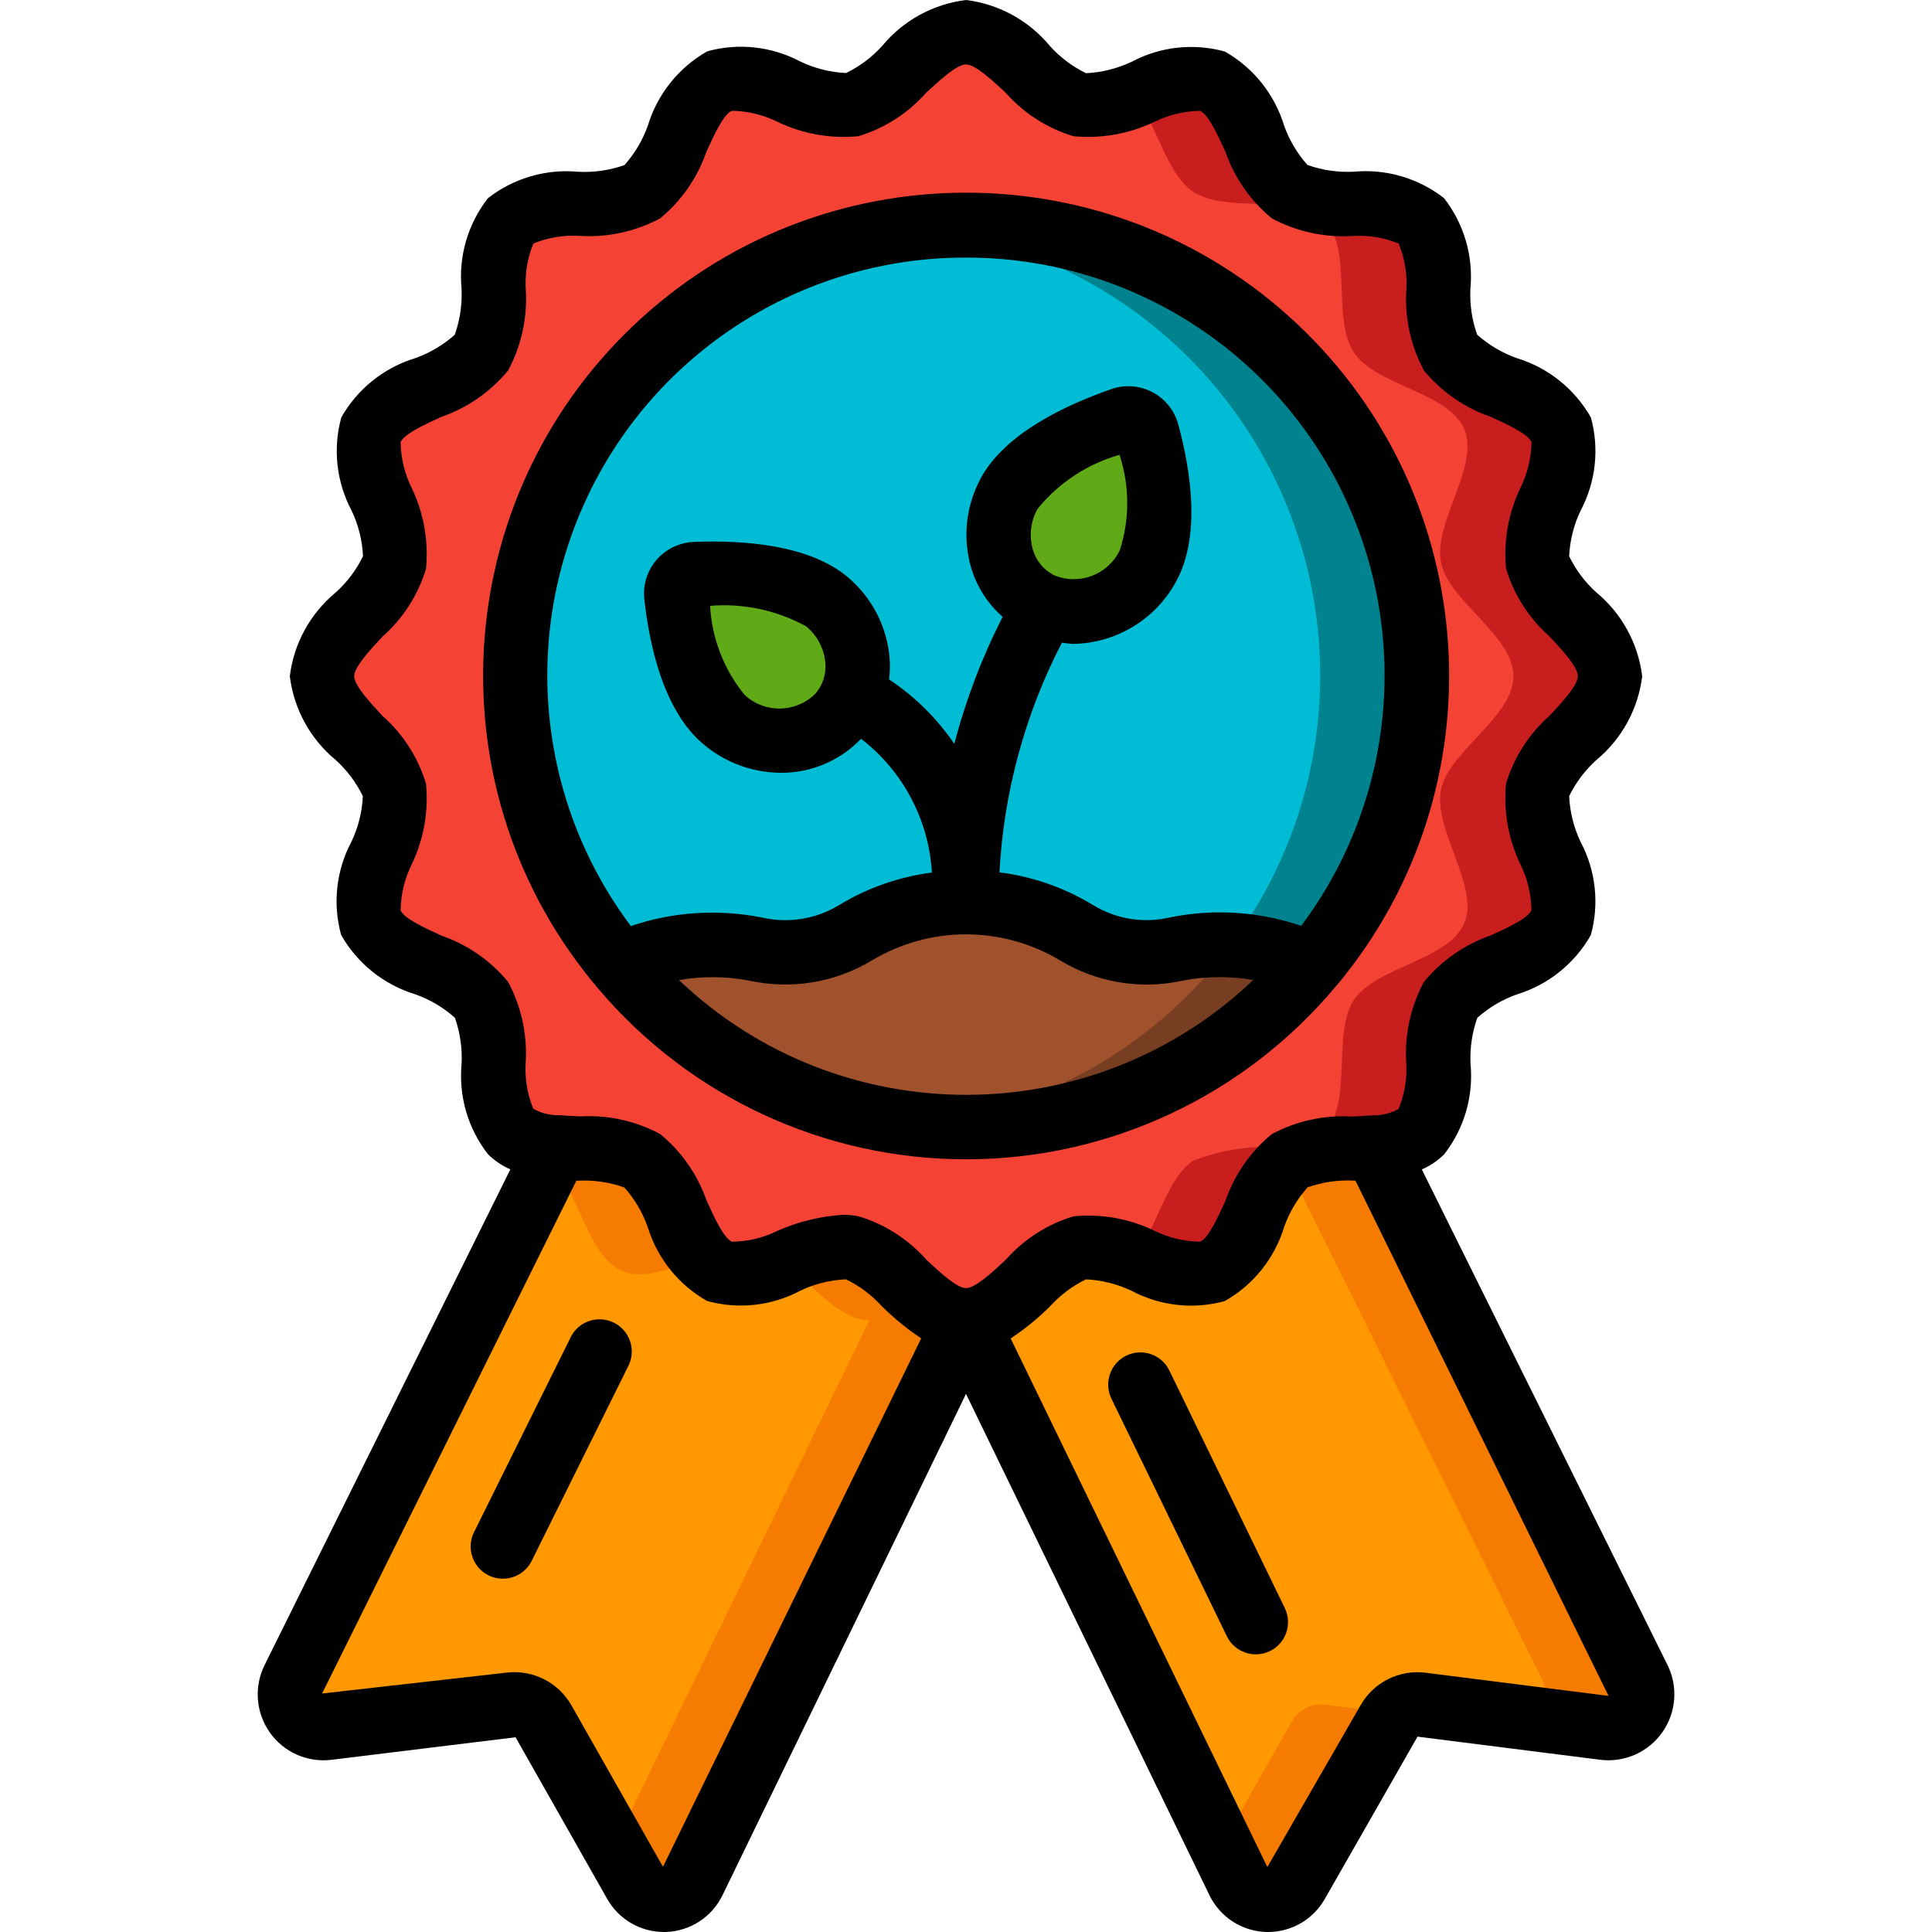 <svg height="512" viewBox="0 0 44 60" width="512" xmlns="http://www.w3.org/2000/svg"><g id="Page-1" fill="none" fill-rule="evenodd"><g id="076---Organic-Award" fill-rule="nonzero"><path id="Shape" d="m40.48 28.66c-.48 1.16-2.74 1.36-3.43 2.39s-.03 3.21-.91 4.09c-.406.33-.917.504-1.44.49-.903-.056-1.808.087-2.65.42-1.03.69-1.23 2.95-2.39 3.43-1.14.47-2.89-.97-4.13-.73-1.2.24-2.26 2.25-3.53 2.25s-2.33-2.01-3.53-2.25c-1.24-.24-2.99 1.2-4.13.73-1.16-.48-1.36-2.74-2.39-3.43-.842-.333-1.747-.476-2.65-.42-.523.014-1.034-.16-1.44-.49-.88-.88-.21-3.05-.91-4.09s-2.95-1.23-3.43-2.39c-.47-1.14.97-2.89.73-4.13-.24-1.2-2.25-2.26-2.25-3.53s2.01-2.33 2.25-3.53c.24-1.24-1.2-2.99-.73-4.13.48-1.16 2.74-1.36 3.43-2.39s.03-3.21.91-4.09 3.05-.21 4.09-.91 1.23-2.95 2.39-3.43c1.14-.47 2.89.97 4.13.73 1.2-.24 2.26-2.25 3.53-2.25s2.33 2.01 3.53 2.25c1.24.24 2.99-1.2 4.13-.73 1.16.48 1.36 2.74 2.39 3.43s3.21.03 4.09.91.21 3.05.91 4.09 2.95 1.23 3.43 2.39c.47 1.14-.97 2.89-.73 4.13.24 1.2 2.25 2.26 2.25 3.53s-2.01 2.33-2.25 3.53c-.24 1.24 1.2 2.99.73 4.13z" fill="#f44335"/><path id="Shape" d="m39.75 24.53c.24-1.2 2.25-2.26 2.25-3.53s-2.01-2.33-2.25-3.53c-.24-1.24 1.2-2.99.73-4.13-.48-1.16-2.74-1.36-3.43-2.39s-.03-3.21-.91-4.09-3.05-.21-4.09-.91-1.23-2.95-2.39-3.43c-.681-.281-1.579.118-2.456.436.71.832 1.005 2.43 1.846 2.994 1.04.7 3.21.03 4.09.91s.21 3.05.91 4.09 2.95 1.23 3.43 2.39c.47 1.14-.97 2.89-.73 4.13.24 1.2 2.25 2.26 2.25 3.53s-2.01 2.33-2.25 3.53c-.24 1.24 1.2 2.99.73 4.13-.48 1.16-2.74 1.36-3.43 2.39s-.03 3.21-.91 4.09c-.406.33-.917.504-1.44.49-.903-.056-1.808.087-2.65.42-.841.564-1.136 2.162-1.846 2.994.877.318 1.775.717 2.456.436 1.16-.48 1.36-2.74 2.39-3.43.842-.333 1.747-.476 2.65-.42.523.014 1.034-.16 1.44-.49.88-.88.21-3.05.91-4.09s2.95-1.23 3.43-2.39c.47-1.14-.97-2.89-.73-4.13z" fill="#c81e1e"/><path id="Shape" d="m22 41-8.46 17.42c-.166.346-.511.569-.895.58-.383.011-.74-.194-.925-.53l-2.84-5.01c-.207-.365-.613-.57-1.03-.52l-5.68.72c-.382.044-.758-.125-.979-.44-.221-.315-.252-.725-.081-1.07l8.19-16.52c.903-.056 1.808.087 2.65.42 1.03.69 1.23 2.95 2.39 3.43 1.14.47 2.89-.97 4.13-.73 1.2.24 2.26 2.25 3.53 2.25z" fill="#ff9801"/><path id="Shape" d="m11.34 39.48c.681.281 1.579-.118 2.456-.436-.71-.832-1-2.43-1.846-2.994-.842-.333-1.747-.476-2.65-.42l-.253.51c.941.767 1.173 2.877 2.293 3.34z" fill="#f57c00"/><path id="Shape" d="m18.47 38.75c-.733-.027-1.46.13-2.117.456.863.667 1.696 1.794 2.647 1.794l-7.929 16.326.649 1.144c.185.336.542.54.925.53.383-.011.729-.234.895-.58l8.46-17.42c-1.27 0-2.33-2.01-3.53-2.25z" fill="#f57c00"/><path id="Shape" d="m4.85 52.94-3.509.445c.221.212.525.313.829.275l3.516-.446c-.224-.21-.531-.311-.836-.274z" fill="#f57c00"/><path id="Shape" d="m41.83 53.66-5.68-.72c-.417-.05-.823.155-1.03.52l-2.84 5.01c-.185.336-.542.54-.925.53-.383-.011-.729-.234-.895-.58l-8.46-17.42c1.27 0 2.33-2.01 3.53-2.25 1.24-.24 2.99 1.2 4.13.73 1.16-.48 1.36-2.74 2.39-3.43.842-.333 1.747-.476 2.65-.42l8.19 16.52c.171.345.14.755-.081 1.07-.221.315-.597.484-.979.44z" fill="#ff9801"/><path id="Shape" d="m33.15 52.94c-.417-.05-.823.155-1.03.52l-2.191 3.866.531 1.094c.166.346.511.569.895.58.383.011.74-.194.925-.53l2.84-5.01c.052-.091.118-.174.194-.246z" fill="#f57c00"/><path id="Shape" d="m42.89 52.15-8.19-16.52c-.903-.056-1.808.087-2.65.42-.036.024-.063.063-.1.09l7.94 16.01c.206.417.112.921-.231 1.235l2.171.275c.382.044.758-.125.979-.44.221-.315.252-.725.081-1.07z" fill="#f57c00"/><path id="Shape" d="m32.76 29.95c-2.658 3.199-6.601 5.05-10.76 5.05s-8.102-1.851-10.76-5.05c.88-.411 1.839-.623 2.81-.62.473.001.946.048 1.41.14 1.059.24 2.17.061 3.1-.5 2.111-1.293 4.769-1.293 6.88 0 .93.561 2.041.74 3.1.5.464-.092.937-.139 1.41-.14.971-.003 1.93.209 2.81.62z" fill="#a0522d"/><path id="Shape" d="m29.95 29.33c-.473.001-.946.048-1.41.14-.048.01-.095.009-.143.018.47.103.927.258 1.363.462-2.323 2.797-5.645 4.579-9.26 4.965 4.662.518 9.272-1.349 12.26-4.965-.88-.411-1.839-.623-2.81-.62z" fill="#783e22"/><path id="Shape" d="m36 21c.002 3.271-1.145 6.438-3.24 8.95-.88-.411-1.839-.623-2.81-.62-.473.001-.946.048-1.41.14-1.059.24-2.17.061-3.1-.5-2.111-1.293-4.769-1.293-6.88 0-.93.561-2.041.74-3.1.5-.464-.092-.937-.139-1.41-.14-.971-.003-1.93.209-2.81.62-3.953-4.749-4.325-11.529-.915-16.682 3.41-5.153 9.796-7.462 15.712-5.68 5.917 1.782 9.966 7.232 9.963 13.412z" fill="#00bcd4"/><path id="Shape" d="m22 7c-.501.001-1.002.029-1.5.083 4.995.531 9.322 3.701 11.332 8.305 2.01 4.604 1.396 9.932-1.61 13.957.878.03 1.741.236 2.538.605 3.47-4.174 4.215-9.978 1.91-14.893s-7.242-8.055-12.67-8.057z" fill="#00838f"/><path id="Shape" d="m27.657 17.562c-.626 1.245-2.126 1.77-3.392 1.186-.581-.325-1.007-.87-1.181-1.512-.174-.642-.083-1.328.254-1.902.641-1.186 2.514-1.958 3.49-2.3.16-.061.338-.052.49.026.152.077.265.216.31.38.265.987.672 2.936.029 4.122z" fill="#60a917"/><path id="Shape" d="m14.478 22.341c1.037.931 2.625.872 3.591-.132.422-.515.619-1.177.548-1.839-.072-.662-.406-1.267-.929-1.679-1.03-.871-3.056-.906-4.088-.865-.171 0-.334.074-.449.201-.114.128-.169.298-.151.468.115 1.013.448 2.975 1.478 3.846z" fill="#60a917"/><g fill="#000"><path id="Shape" d="m10.576 30.7c2.85 3.371 7.043 5.312 11.458 5.303 4.415-.009 8.6-1.968 11.435-5.352.02-.02.039-.041.057-.063 5.09-6.106 4.532-15.124-1.272-20.556-5.804-5.432-14.838-5.393-20.595.09-5.757 5.483-6.236 14.504-1.093 20.566zm2.507-.262c.717-.125 1.45-.121 2.166.012 1.312.293 2.687.068 3.838-.628 1.797-1.075 4.04-1.073 5.835.005 1.142.69 2.506.914 3.809.627.723-.138 1.465-.145 2.19-.02-4.995 4.756-12.843 4.756-17.838 0zm8.917-22.438c4.917-.009 9.418 2.762 11.622 7.157s1.735 9.66-1.212 13.596c-1.313-.448-2.722-.538-4.081-.261-.805.189-1.653.055-2.361-.372-.893-.546-1.891-.897-2.929-1.029.133-2.488.794-4.92 1.939-7.133.111.019.223.032.336.039 1.352-.016 2.587-.767 3.223-1.96.754-1.4.446-3.411.057-4.849-.115-.434-.407-.8-.805-1.009-.398-.209-.865-.242-1.288-.091-1.431.5-3.294 1.378-4.045 2.769-.465.861-.568 1.871-.287 2.808.18.577.516 1.093.969 1.492-.641 1.257-1.144 2.58-1.5 3.945-.54-.792-1.228-1.472-2.027-2.002.027-.219.033-.439.017-.659-.08-.976-.546-1.88-1.294-2.512-1.2-1.019-3.264-1.158-4.76-1.1-.455.012-.884.214-1.183.557-.29.334-.428.774-.381 1.214.162 1.486.609 3.473 1.821 4.5.674.577 1.531.896 2.419.9.94.006 1.841-.376 2.491-1.056 1.301 1 2.104 2.516 2.2 4.154-1.028.133-2.016.481-2.9 1.021-.718.431-1.575.564-2.39.373-1.353-.267-2.753-.175-4.06.267-2.951-3.936-3.423-9.202-1.218-13.6s6.707-7.17 11.627-7.159zm4.768 6.125c.316.962.319 1.999.009 2.963-.368.765-1.273 1.105-2.053.771-.313-.163-.546-.445-.646-.783-.123-.424-.073-.88.14-1.267.656-.811 1.547-1.399 2.55-1.684zm-12.715 4.69c1.036-.085 2.074.137 2.985.637.341.283.555.691.595 1.132.029.349-.083.695-.311.961-.605.6-1.577.615-2.2.033-.64-.784-1.015-1.752-1.069-2.763z"/><path id="Shape" d="m.38 53.805c.434.614 1.171.94 1.917.847l5.714-.7 2.838 5.006c.357.642 1.033 1.041 1.768 1.042h.055c.756-.022 1.438-.463 1.767-1.144l7.561-15.567 7.562 15.572c.331.679 1.011 1.117 1.766 1.139h.055c.733-.001 1.408-.397 1.766-1.037l2.874-5.03 5.686.72c.747.089 1.483-.24 1.916-.855.433-.615.495-1.418.16-2.092l-7.629-15.388c.258-.112.493-.271.693-.468.621-.796.915-1.8.82-2.806-.024-.487.047-.975.21-1.435.36-.32.778-.568 1.232-.728.972-.298 1.793-.957 2.294-1.842.267-.968.154-2.001-.315-2.888-.214-.446-.336-.931-.358-1.425.207-.425.494-.807.846-1.124.789-.654 1.298-1.585 1.422-2.602-.125-1.016-.633-1.947-1.422-2.6-.352-.317-.639-.699-.846-1.125.022-.493.144-.977.358-1.422.47-.888.583-1.921.316-2.889-.503-.886-1.326-1.545-2.3-1.842-.454-.16-.872-.408-1.232-.728-.163-.46-.234-.947-.209-1.434.095-1.006-.199-2.01-.82-2.807-.796-.621-1.8-.915-2.806-.82-.487.024-.975-.047-1.435-.21-.32-.36-.568-.778-.728-1.232-.297-.97-.955-1.79-1.837-2.291-.968-.267-2.001-.154-2.888.315-.446.213-.931.335-1.425.358-.427-.209-.809-.497-1.126-.851-.653-.789-1.584-1.297-2.6-1.422-1.016.125-1.947.633-2.6 1.422-.317.352-.699.639-1.125.846-.493-.023-.977-.145-1.422-.358-.887-.471-1.921-.584-2.889-.316-.886.503-1.545 1.326-1.842 2.3-.16.454-.408.872-.728 1.232-.46.163-.947.234-1.434.209-1.006-.095-2.01.199-2.807.82-.621.796-.915 1.8-.82 2.806.024.487-.047.975-.21 1.435-.36.32-.778.568-1.232.728-.97.297-1.79.955-2.291 1.837-.267.968-.154 2.001.315 2.888.214.446.336.931.358 1.425-.207.425-.494.807-.846 1.124-.791.653-1.302 1.584-1.427 2.602.125 1.016.633 1.947 1.422 2.6.352.317.639.699.846 1.125-.022.494-.144.978-.358 1.423-.47.887-.583 1.92-.316 2.888.503.886 1.326 1.545 2.3 1.842.454.16.872.408 1.232.728.163.46.234.947.209 1.434-.095 1.006.199 2.01.82 2.807.201.197.436.356.694.469l-7.63 15.39c-.337.676-.275 1.482.161 2.099zm41.575-1.137-5.683-.72c-.819-.103-1.619.3-2.023 1.019l-2.89 5.016-7.972-16.416c.436-.289.843-.621 1.215-.989.317-.352.699-.639 1.125-.846.493.023.977.145 1.422.358.887.47 1.921.583 2.889.316.886-.503 1.545-1.326 1.842-2.3.16-.454.408-.872.728-1.232.46-.163.947-.234 1.434-.209h.053zm-36.239-23.609c-.493-.224-1.169-.532-1.275-.787.006-.493.123-.979.342-1.421.376-.781.531-1.65.447-2.512-.244-.811-.71-1.539-1.345-2.1-.374-.402-.885-.95-.885-1.239s.511-.837.885-1.236c.635-.561 1.101-1.289 1.345-2.1.084-.863-.07-1.732-.446-2.513-.219-.443-.336-.928-.342-1.422.106-.255.782-.563 1.275-.787.808-.281 1.523-.78 2.066-1.442.405-.759.595-1.615.547-2.474-.036-.5.044-1.001.235-1.464.463-.19.964-.27 1.463-.235.858.049 1.713-.14 2.472-.544.66-.544 1.157-1.259 1.437-2.067.224-.493.532-1.169.787-1.275.494.006.98.123 1.422.342.78.376 1.649.53 2.511.447.811-.244 1.539-.71 2.1-1.345.406-.374.954-.885 1.243-.885s.837.511 1.236.885c.561.635 1.289 1.101 2.1 1.345.863.082 1.731-.072 2.513-.446.443-.218.929-.335 1.422-.342.255.106.563.782.787 1.275.281.808.78 1.523 1.442 2.066.759.405 1.615.595 2.474.547.5-.036 1.001.044 1.464.235.19.463.27.964.235 1.463-.049.86.14 1.716.546 2.476.544.66 1.259 1.157 2.067 1.437.493.224 1.169.532 1.275.787-.006.494-.123.979-.342 1.422-.376.78-.531 1.649-.447 2.511.244.811.71 1.539 1.345 2.1.374.4.885.947.885 1.236s-.511.837-.885 1.236c-.635.561-1.101 1.289-1.345 2.1-.084.863.07 1.732.446 2.513.219.443.336.928.342 1.422-.106.255-.782.563-1.275.787-.809.282-1.525.782-2.068 1.445-.405.759-.595 1.615-.547 2.474.036.5-.044 1.001-.235 1.464-.24.136-.511.205-.787.2h-.021c-.221.018-.451.029-.655.037-.86-.049-1.716.14-2.476.546-.66.544-1.157 1.259-1.437 2.067-.224.493-.532 1.169-.787 1.275-.493-.008-.979-.125-1.422-.342-.78-.377-1.649-.531-2.511-.447-.811.244-1.539.71-2.1 1.345-.4.374-.947.885-1.236.885s-.837-.511-1.236-.885c-.561-.635-1.289-1.101-2.1-1.345-.163-.032-.328-.048-.494-.047-.697.045-1.38.211-2.019.493-.442.22-.928.337-1.422.342-.255-.106-.563-.782-.787-1.275-.282-.81-.782-1.526-1.445-2.07-.759-.405-1.615-.595-2.474-.547-.2-.007-.436-.019-.658-.037h-.015c-.277.006-.55-.063-.791-.2-.19-.463-.27-.964-.235-1.463.049-.86-.14-1.716-.546-2.476-.544-.659-1.258-1.155-2.065-1.435zm4.184 7.608h.054c.487-.024.975.047 1.435.21.32.36.568.778.728 1.232.298.972.957 1.793 1.842 2.294.968.268 2.001.155 2.888-.315.446-.215.931-.336 1.425-.358.425.207.807.494 1.124.846.372.367.778.698 1.213.988l-8.02 16.411-2.84-5.01c-.407-.719-1.207-1.121-2.026-1.019l-5.719.647z"/><path id="Shape" d="m8.527 48.444 2.975-6c.172-.322.155-.711-.044-1.017-.199-.306-.548-.479-.912-.452s-.684.249-.836.581l-2.975 6c-.172.322-.155.711.044 1.017.199.306.548.479.912.452s.684-.249.836-.581z"/><path id="Shape" d="m28.316 42.563c-.241-.497-.84-.704-1.337-.463s-.704.84-.463 1.337l3.584 7.376c.241.497.839.705 1.337.464s.705-.839.464-1.337z"/></g></g></g></svg>